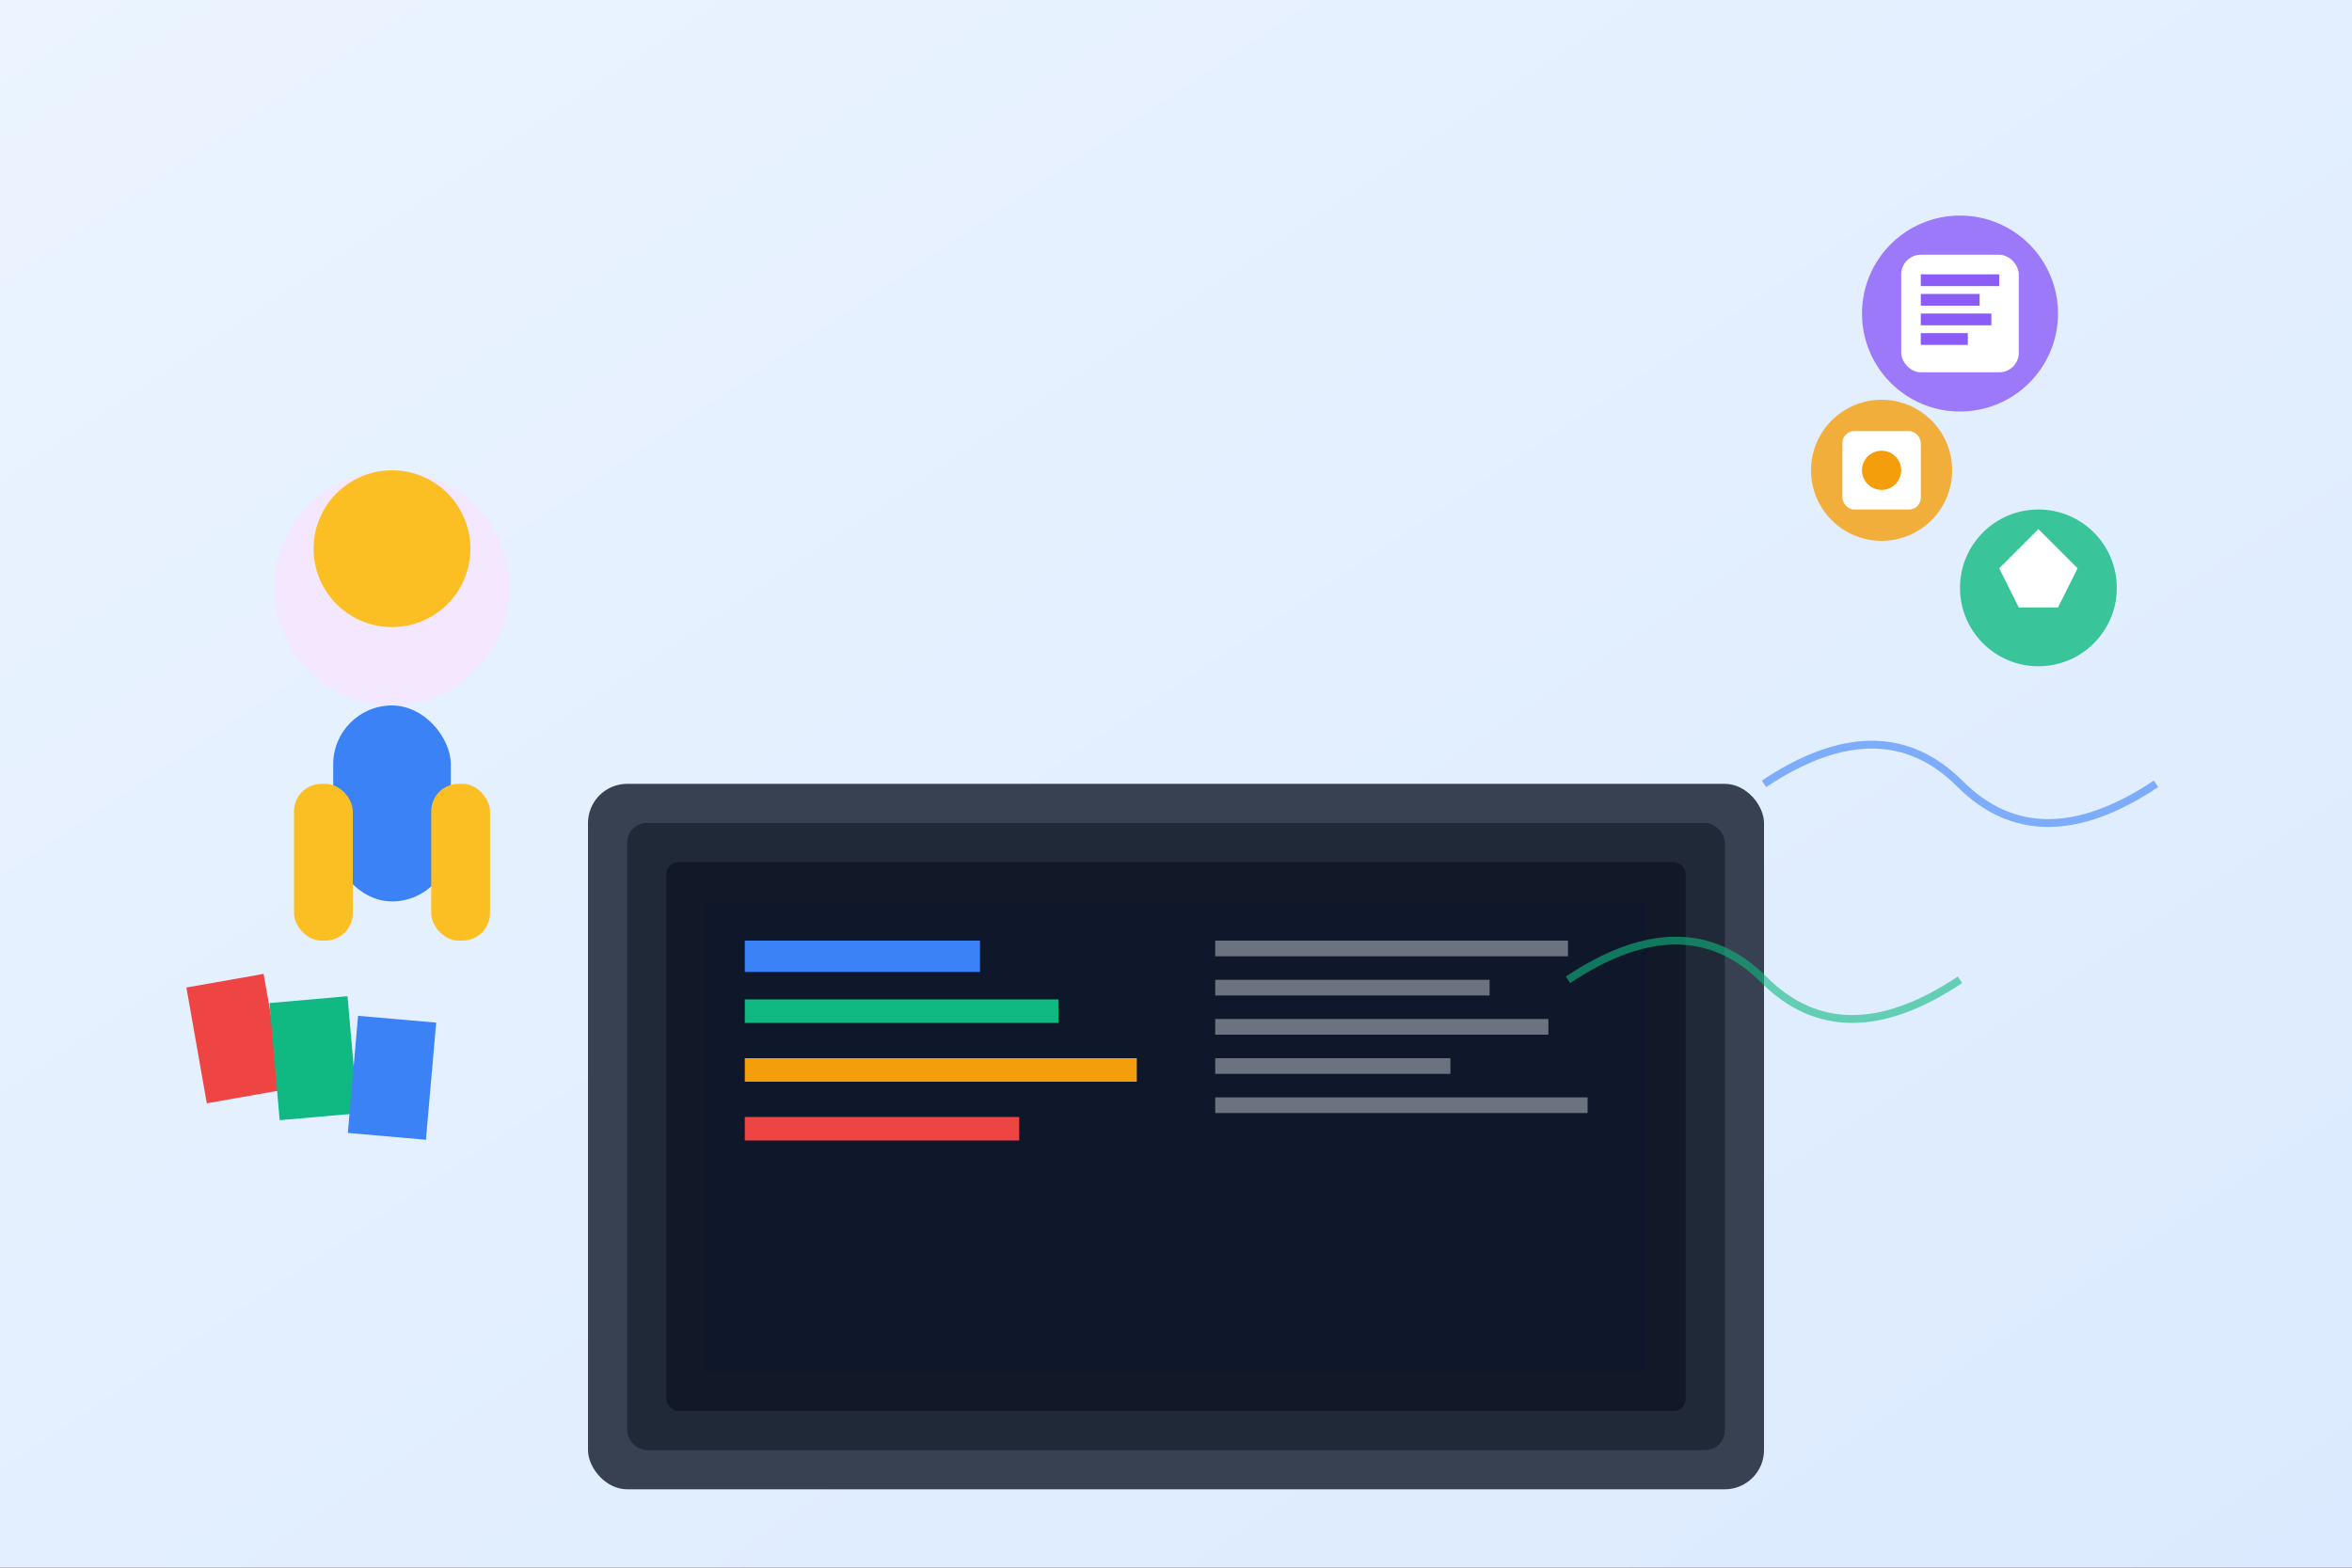<svg width="600" height="400" viewBox="0 0 600 400" fill="none" xmlns="http://www.w3.org/2000/svg">
  <rect x="0" y="0" width="600" height="400" fill="#333333" stroke="none"/>
  <!-- Background -->
  <rect width="600" height="400" fill="url(#gradient1)"/>
  
  <!-- Computer/Laptop -->
  <rect x="150" y="200" width="300" height="180" rx="10" fill="#374151"/>
  <rect x="160" y="210" width="280" height="160" rx="5" fill="#1F2937"/>
  <rect x="170" y="220" width="260" height="140" rx="3" fill="#111827"/>
  
  <!-- Screen Content -->
  <rect x="180" y="230" width="240" height="120" fill="#0F172A"/>
  <rect x="190" y="240" width="60" height="8" fill="#3B82F6"/>
  <rect x="190" y="255" width="80" height="6" fill="#10B981"/>
  <rect x="190" y="270" width="100" height="6" fill="#F59E0B"/>
  <rect x="190" y="285" width="70" height="6" fill="#EF4444"/>
  
  <!-- Code Lines -->
  <rect x="310" y="240" width="90" height="4" fill="#6B7280"/>
  <rect x="310" y="250" width="70" height="4" fill="#6B7280"/>
  <rect x="310" y="260" width="85" height="4" fill="#6B7280"/>
  <rect x="310" y="270" width="60" height="4" fill="#6B7280"/>
  <rect x="310" y="280" width="95" height="4" fill="#6B7280"/>
  
  <!-- Person/Student -->
  <circle cx="100" cy="150" r="30" fill="#F3E8FF"/>
  <circle cx="100" cy="140" r="20" fill="#FBBF24"/>
  <rect x="85" y="180" width="30" height="50" rx="15" fill="#3B82F6"/>
  <rect x="75" y="200" width="15" height="40" rx="7" fill="#FBBF24"/>
  <rect x="110" y="200" width="15" height="40" rx="7" fill="#FBBF24"/>
  
  <!-- Books/Documents -->
  <rect x="50" y="250" width="20" height="30" fill="#EF4444" transform="rotate(-10 60 265)"/>
  <rect x="70" y="255" width="20" height="30" fill="#10B981" transform="rotate(-5 80 270)"/>
  <rect x="90" y="260" width="20" height="30" fill="#3B82F6" transform="rotate(5 100 275)"/>
  
  <!-- Floating Tech Icons -->
  <circle cx="500" cy="80" r="25" fill="#8B5CF6" opacity="0.8"/>
  <rect x="485" y="65" width="30" height="30" rx="5" fill="white"/>
  <rect x="490" y="70" width="20" height="3" fill="#8B5CF6"/>
  <rect x="490" y="75" width="15" height="3" fill="#8B5CF6"/>
  <rect x="490" y="80" width="18" height="3" fill="#8B5CF6"/>
  <rect x="490" y="85" width="12" height="3" fill="#8B5CF6"/>
  
  <circle cx="520" cy="150" r="20" fill="#10B981" opacity="0.8"/>
  <path d="M510 145 L520 135 L530 145 L525 155 L515 155 Z" fill="white"/>
  
  <circle cx="480" cy="120" r="18" fill="#F59E0B" opacity="0.8"/>
  <rect x="470" y="110" width="20" height="20" rx="3" fill="white"/>
  <circle cx="480" cy="120" r="5" fill="#F59E0B"/>
  
  <!-- Network/Connection Lines -->
  <path d="M450 200 Q480 180 500 200 Q520 220 550 200" stroke="#3B82F6" stroke-width="2" fill="none" opacity="0.6"/>
  <path d="M400 250 Q430 230 450 250 Q470 270 500 250" stroke="#10B981" stroke-width="2" fill="none" opacity="0.6"/>
  
  <!-- Gradients -->
  <defs>
    <linearGradient id="gradient1" x1="0%" y1="0%" x2="100%" y2="100%">
      <stop offset="0%" style="stop-color:#EBF4FF;stop-opacity:1" />
      <stop offset="100%" style="stop-color:#DBEAFE;stop-opacity:1" />
    </linearGradient>
  </defs>
</svg>